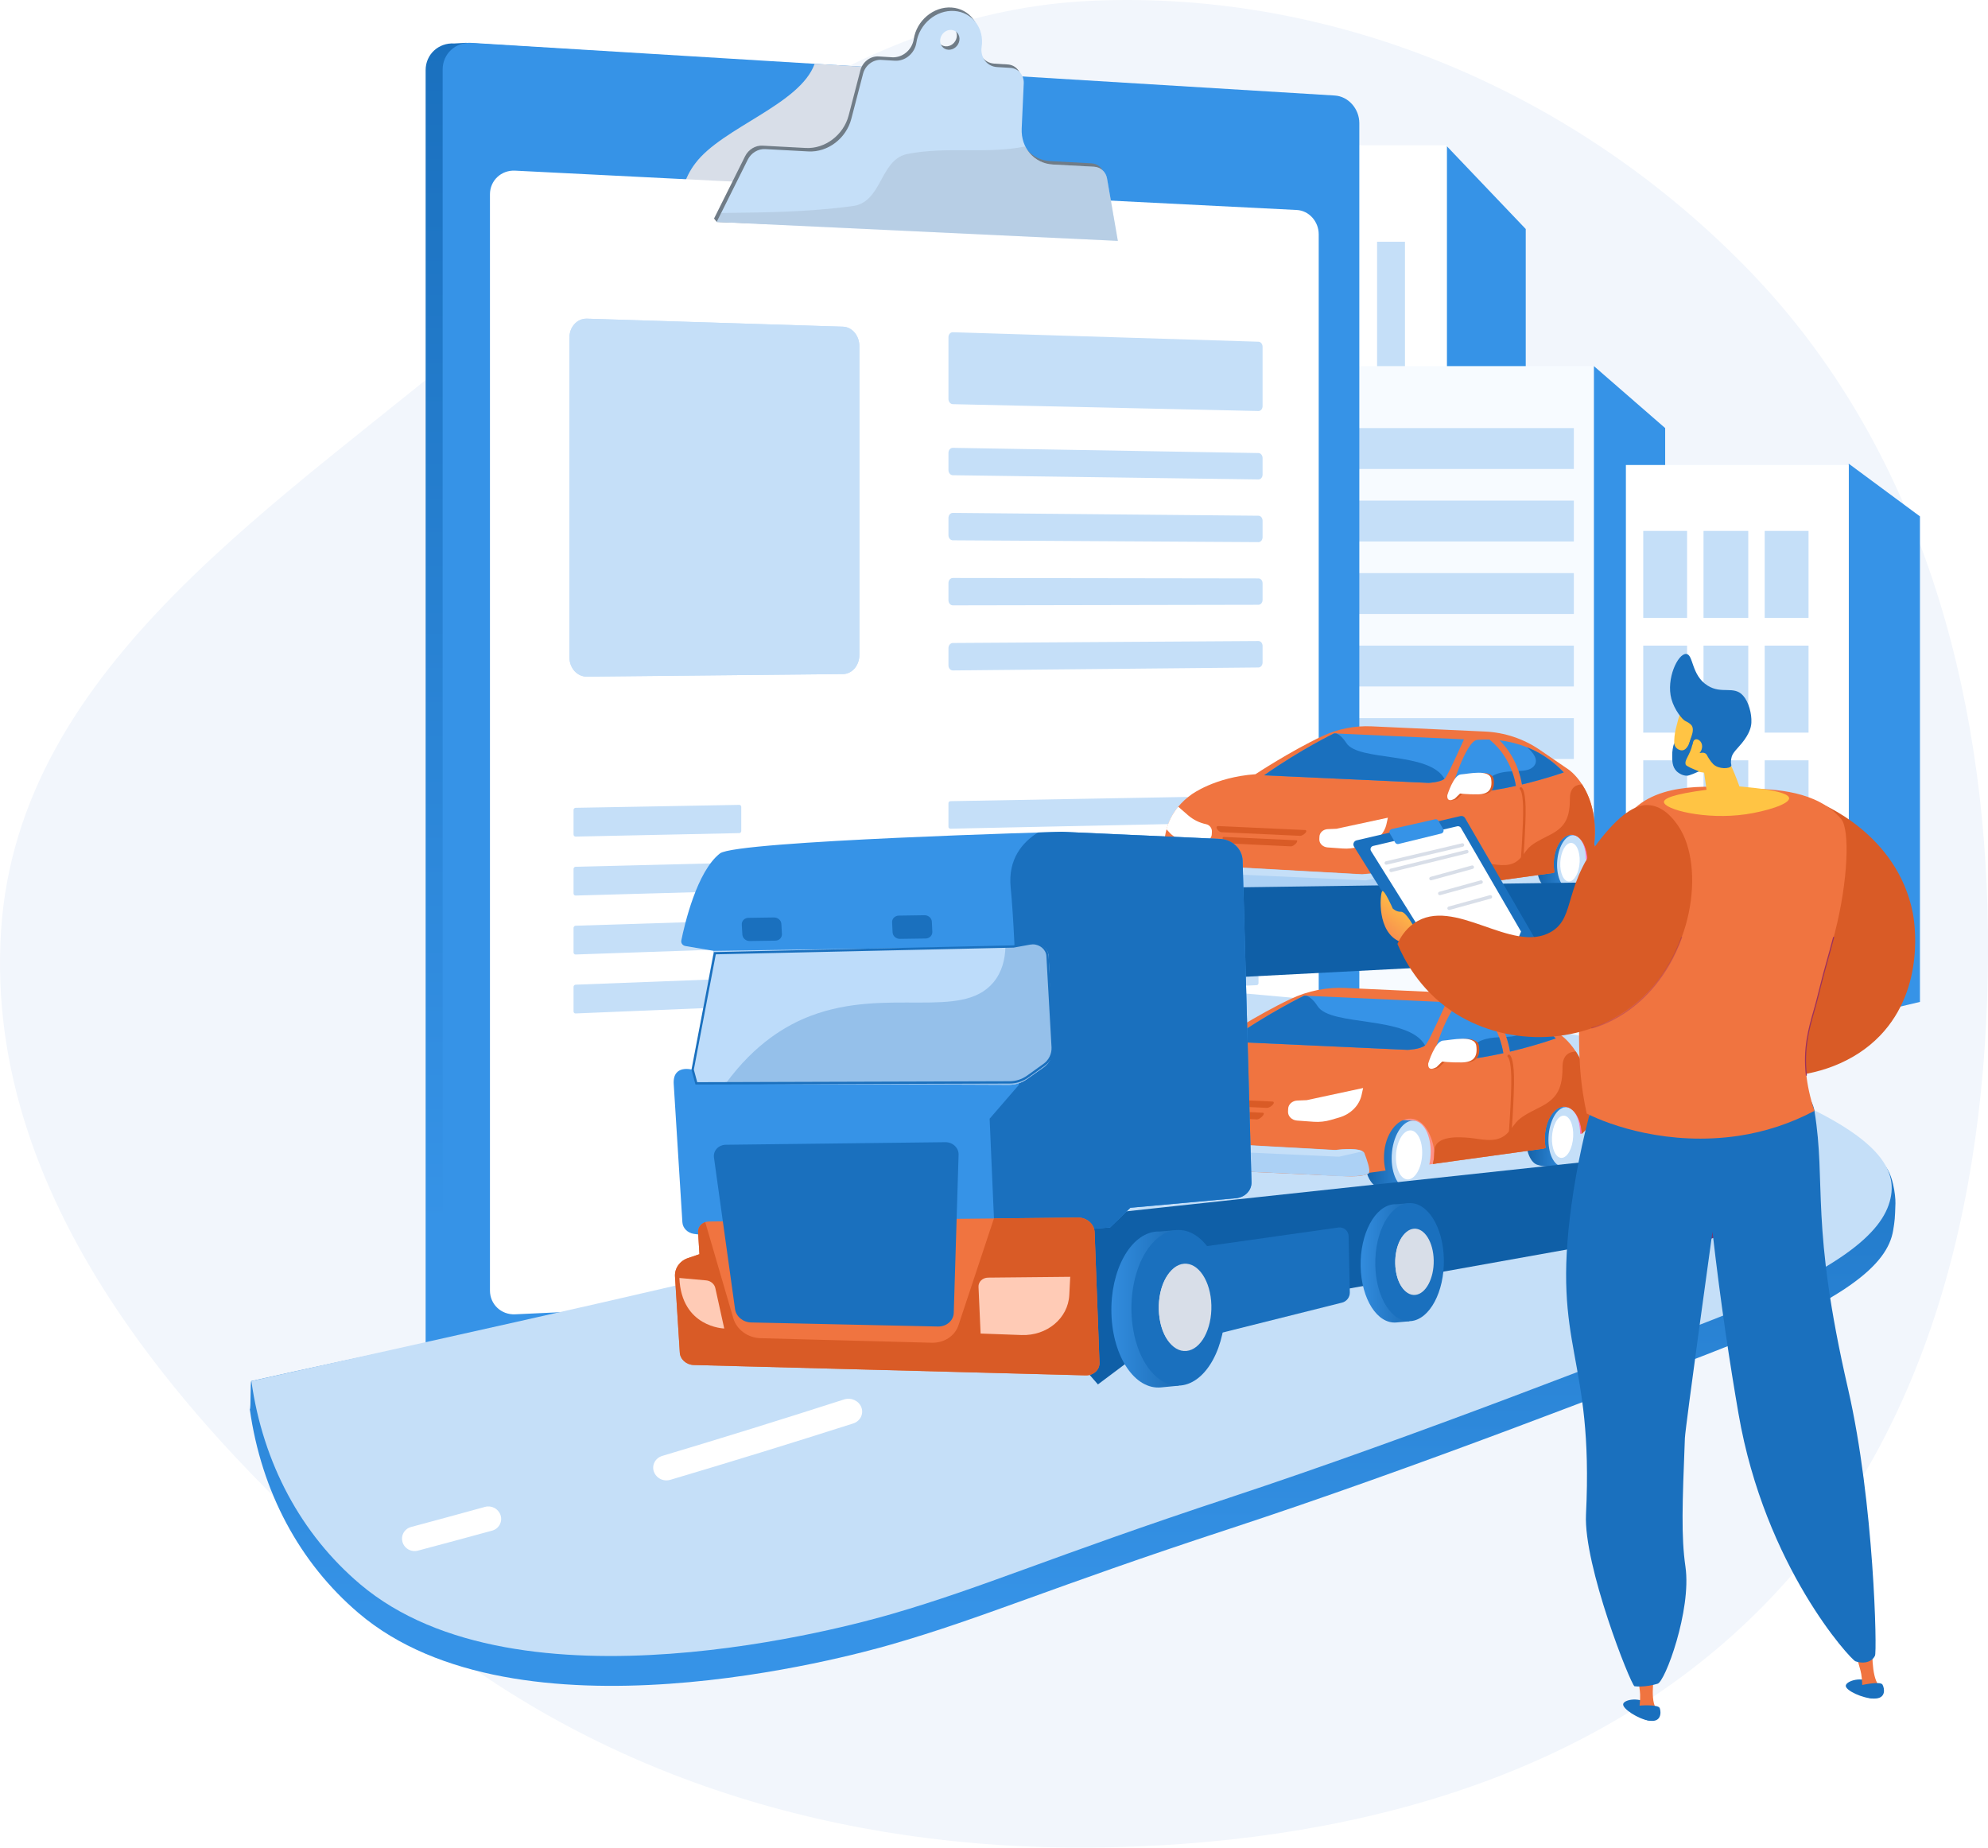 <?xml version="1.0" encoding="UTF-8"?> <svg xmlns="http://www.w3.org/2000/svg" width="427" height="397" viewBox="0 0 427 397" fill="none"><path fill-rule="evenodd" clip-rule="evenodd" d="M426.981 199.995C427.542 252.782 415.953 306.857 379.065 344.595C341.835 382.682 287.802 396.34 234.563 396.846C180.732 397.358 128.52 382.004 87.289 347.369C41.882 309.226 -3.57 259.199 0.222 199.995C3.914 142.335 61.081 107.846 105.028 70.372C143.882 37.24 183.565 2.411 234.563 0.166C287.521 -2.166 339.239 20.242 376.021 58.441C412.173 95.985 426.426 147.86 426.981 199.995Z" fill="#F2F6FC"></path><path d="M310.75 31.391V218.818L327.712 213.14V49.189L312.286 33.004L310.944 31.593L310.75 31.391Z" fill="#3693E7"></path><path d="M310.748 31.206H263.604V218.817H310.748V31.206Z" fill="white"></path><path d="M301.77 51.928H295.783V206.498H301.77V51.928Z" fill="#C5DFF8"></path><path opacity="0.3" d="M289.298 51.928H283.062V206.498H289.298V51.928Z" fill="#97A6B7"></path><path opacity="0.3" d="M276.825 51.928H270.589V206.498H276.825V51.928Z" fill="#97A6B7"></path><g style="mix-blend-mode:multiply" opacity="0.5"><path d="M285.057 51.928H283.062V206.498H285.057V51.928Z" fill="#97A6B7"></path></g><g style="mix-blend-mode:multiply" opacity="0.5"><path d="M272.336 51.928H270.34V206.498H272.336V51.928Z" fill="#97A6B7"></path></g><path d="M280.473 124.044V218.817L293.812 215.947V133.043L281.681 124.86L280.627 124.145L280.473 124.044Z" fill="#97A6B7"></path><path d="M280.473 123.949H243.401V218.817H280.473V123.949Z" fill="#F4F7FA"></path><path d="M273.413 134.427H268.705V212.588H273.413V134.427Z" fill="#97A6B7"></path><path d="M263.604 134.427H258.701V212.588H263.604V134.427Z" fill="#97A6B7"></path><path d="M253.796 134.427H248.893V212.588H253.796V134.427Z" fill="#97A6B7"></path><g style="mix-blend-mode:multiply" opacity="0.5"><path d="M270.274 134.427H268.705V212.588H270.274V134.427Z" fill="#97A6B7"></path></g><g style="mix-blend-mode:multiply" opacity="0.5"><path d="M260.27 134.427H258.701V212.588H260.27V134.427Z" fill="#97A6B7"></path></g><g style="mix-blend-mode:multiply" opacity="0.5"><path d="M250.265 134.427H248.697V212.588H250.265V134.427Z" fill="#97A6B7"></path></g><g style="mix-blend-mode:multiply" opacity="0.1"><path d="M243.401 218.812H280.473L293.805 215.942V206.298C287.627 195.561 289.66 191.095 288.327 183.128C287.023 175.352 289.772 134.378 281.674 124.854C281.398 124.521 281.09 124.217 280.755 123.944L280.62 124.141L280.466 124.361C276.253 130.446 274.323 133.352 273.405 136.442C272.511 139.452 272.578 142.635 272.432 149.106C272.252 157.064 272.29 163.987 270.267 168.753C269.867 169.724 269.34 170.636 268.698 171.466C267.475 173.027 265.828 174.185 263.597 174.862C263.35 174.939 263.097 175.009 262.836 175.072C261.943 175.292 261.079 175.618 260.263 176.043C259.72 176.32 259.196 176.632 258.694 176.977C256.962 178.153 255.309 179.767 253.791 181.729C252.439 183.499 251.256 185.392 250.26 187.384C249.775 188.341 249.317 189.337 248.886 190.372C248.82 190.53 248.752 190.689 248.69 190.851C246.137 197.28 244.88 204.151 244.991 211.067C245.052 214.202 244.441 216.722 243.401 218.812Z" fill="#97A6B7"></path></g><path d="M342.358 78.639H285.475V218.817H342.358V78.639Z" fill="#F7FBFF"></path><path d="M338.044 91.95H289.791V100.729H338.044V91.95Z" fill="#C5DFF8"></path><path d="M338.044 107.526H289.791V116.304H338.044V107.526Z" fill="#C5DFF8"></path><path d="M338.044 123.1H289.791V131.879H338.044V123.1Z" fill="#C5DFF8"></path><path d="M338.044 138.675H289.791V147.454H338.044V138.675Z" fill="#C5DFF8"></path><path d="M338.044 154.251H289.791V163.029H338.044V154.251Z" fill="#C5DFF8"></path><path d="M338.044 169.826H289.791V178.605H338.044V169.826Z" fill="#C5DFF8"></path><path d="M338.044 185.402H289.791V194.181H338.044V185.402Z" fill="#C5DFF8"></path><path d="M342.358 78.639V218.817H357.659V91.95L342.801 79.025L342.421 78.693L342.358 78.639Z" fill="#3693E7"></path><g style="mix-blend-mode:multiply" opacity="0.5"><path d="M362.367 113.189H352.951V115.171H362.367V113.189Z" fill="#97A6B7"></path></g><g style="mix-blend-mode:multiply" opacity="0.5"><path d="M362.367 137.826H352.951V139.808H362.367V137.826Z" fill="#97A6B7"></path></g><g style="mix-blend-mode:multiply" opacity="0.5"><path d="M362.367 162.464H352.951V164.446H362.367V162.464Z" fill="#97A6B7"></path></g><g style="mix-blend-mode:multiply" opacity="0.5"><path d="M362.367 187.101H352.951V189.083H362.367V187.101Z" fill="#97A6B7"></path></g><g style="mix-blend-mode:multiply" opacity="0.5"><path d="M387.288 112.996H377.677V114.978H387.288V112.996Z" fill="#97A6B7"></path></g><g style="mix-blend-mode:multiply" opacity="0.5"><path d="M387.288 137.633H377.677V139.615H387.288V137.633Z" fill="#97A6B7"></path></g><g style="mix-blend-mode:multiply" opacity="0.5"><path d="M387.288 162.27H377.677V164.252H387.288V162.27Z" fill="#97A6B7"></path></g><path d="M397.084 99.595V218.817L412.384 215.205V110.915L397.084 99.595Z" fill="#3693E7"></path><path d="M397.084 99.879H349.223V218.819H397.084V99.879Z" fill="white"></path><path d="M388.454 114.038H379.038V132.728H388.454V114.038Z" fill="#C5DFF8"></path><path d="M375.507 114.038H365.896V132.728H375.507V114.038Z" fill="#C5DFF8"></path><path d="M362.367 114.038H352.951V132.728H362.367V114.038Z" fill="#C5DFF8"></path><path d="M388.454 138.675H379.038V157.365H388.454V138.675Z" fill="#C5DFF8"></path><path d="M375.507 138.675H365.896V157.365H375.507V138.675Z" fill="#C5DFF8"></path><path d="M362.367 138.675H352.951V157.365H362.367V138.675Z" fill="#C5DFF8"></path><path d="M388.454 163.313H379.038V182.003H388.454V163.313Z" fill="#C5DFF8"></path><path d="M375.507 163.313H365.896V182.003H375.507V163.313Z" fill="#C5DFF8"></path><path d="M362.367 163.313H352.951V182.003H362.367V163.313Z" fill="#C5DFF8"></path><path opacity="0.3" d="M388.454 187.951H379.038V206.64H388.454V187.951Z" fill="#97A6B7"></path><path opacity="0.3" d="M375.507 187.951H365.896V206.64H375.507V187.951Z" fill="#97A6B7"></path><path opacity="0.3" d="M362.367 187.951H352.951V206.64H362.367V187.951Z" fill="#97A6B7"></path><g style="mix-blend-mode:multiply" opacity="0.5"><path d="M388.454 187.951H379.038V189.933H388.454V187.951Z" fill="#97A6B7"></path></g><path d="M288.313 280.388C288.313 283.494 285.953 286.136 283.036 286.287L97.593 295.919C94.187 296.096 91.421 293.509 91.421 290.142V15.057C91.421 11.691 94.187 9.133 97.593 9.336L100.076 9.201L283.036 20.646C285.953 20.824 288.313 23.487 288.313 26.593V280.388Z" fill="url(#paint0_linear)"></path><path d="M291.967 280.26C291.967 283.368 289.606 286.008 286.689 286.16L101.245 295.791C97.84 295.968 95.074 293.381 95.074 290.014V14.929C95.074 11.563 97.84 9.005 101.245 9.208L286.689 20.518C289.606 20.696 291.967 23.358 291.967 26.465V280.26Z" fill="#3693E7"></path><g style="mix-blend-mode:multiply"><path d="M149.355 35.071C144.745 40.995 144.087 52.188 151.989 56.796C169.109 67.329 191.496 64.039 207.959 52.846C220.079 44.364 214.915 28.645 211.447 15.931L174.976 13.705C171.837 22.476 155.136 27.365 149.355 35.071Z" fill="#D8DEE8"></path></g><path d="M283.245 269.249C283.245 272.001 281.148 274.329 278.556 274.45L110.639 282.308C107.659 282.443 105.237 280.162 105.237 277.204V41.739C105.237 38.777 107.661 36.504 110.639 36.654L278.556 45.105C281.148 45.24 283.245 47.572 283.245 50.323V269.249Z" fill="white"></path><path d="M237.21 37.619C236.96 36.176 235.833 35.155 234.405 35.078L225.568 34.603C221.574 34.388 218.687 31.059 218.875 26.875L219.314 17.18C219.395 15.388 218.157 13.949 216.438 13.844L213.585 13.668C211.415 13.533 209.929 11.59 210.273 9.328C210.877 5.326 208.253 1.874 204.385 1.616C200.518 1.357 196.866 4.408 196.257 8.433C196.08 9.544 195.506 10.553 194.641 11.272C193.808 11.988 192.732 12.357 191.635 12.304L188.724 12.123C186.961 12.014 185.274 13.288 184.806 15.085L182.28 24.798C181.187 28.997 177.223 32.007 173.066 31.785L163.775 31.285C162.257 31.203 160.757 32.114 160.04 33.552L153.368 46.939L153.941 47.672L239.531 51.001L237.21 37.619ZM203.123 9.953C201.988 9.881 201.211 8.876 201.389 7.691C201.567 6.506 202.633 5.619 203.767 5.693C204.901 5.767 205.675 6.779 205.498 7.955C205.32 9.13 204.257 10.025 203.123 9.953Z" fill="#707C87"></path><path d="M237.783 38.352C237.534 36.908 236.407 35.888 234.978 35.811L226.142 35.337C222.147 35.123 219.26 31.793 219.449 27.608L219.888 17.914C219.969 16.122 218.731 14.683 217.011 14.579L214.159 14.407C211.988 14.272 210.503 12.329 210.846 10.067C211.451 6.066 208.826 2.613 204.958 2.355C201.089 2.096 197.439 5.147 196.831 9.172C196.654 10.283 196.08 11.293 195.215 12.013C194.381 12.728 193.306 13.097 192.209 13.043L189.296 12.862C187.535 12.753 185.847 14.027 185.38 15.825L182.85 25.539C181.756 29.739 177.792 32.749 173.636 32.526L164.344 32.026C162.827 31.944 161.326 32.854 160.61 34.292L153.937 47.68L240.101 51.742L237.783 38.352ZM203.692 10.685C202.557 10.614 201.78 9.608 201.957 8.423C202.135 7.238 203.202 6.352 204.335 6.426C205.469 6.501 206.244 7.513 206.066 8.687C205.888 9.861 204.831 10.758 203.692 10.685Z" fill="#C5DFF8"></path><path d="M271.188 87.24C271.188 87.826 270.796 88.293 270.311 88.282L204.66 86.814C204.137 86.802 203.717 86.298 203.717 85.688V72.438C203.717 71.829 204.14 71.347 204.66 71.361L270.311 73.399C270.796 73.414 271.188 73.901 271.188 74.488V87.24Z" fill="#C5DFF8"></path><path d="M271.188 101.933C271.188 102.518 270.796 102.99 270.311 102.983L204.66 102.075C204.137 102.075 203.717 101.568 203.717 100.958V97.279C203.717 96.669 204.14 96.182 204.66 96.192L270.311 97.314C270.796 97.324 271.188 97.806 271.188 98.392V101.933Z" fill="#C5DFF8"></path><path d="M271.188 115.389C271.188 115.975 270.796 116.448 270.311 116.446L204.66 116.053C204.137 116.053 203.717 115.553 203.717 114.943V111.261C203.717 110.652 204.14 110.161 204.66 110.166L270.311 110.775C270.796 110.775 271.188 111.259 271.188 111.845V115.389Z" fill="#C5DFF8"></path><path d="M271.188 128.84C271.188 129.425 270.796 129.902 270.311 129.903L204.66 130.025C204.137 130.025 203.717 129.533 203.717 128.923V125.243C203.717 124.633 204.14 124.141 204.66 124.141L270.311 124.235C270.796 124.235 271.188 124.713 271.188 125.299V128.84Z" fill="#C5DFF8"></path><path d="M271.188 142.293C271.188 142.879 270.796 143.358 270.311 143.37L204.66 144.006C204.137 144.006 203.717 143.521 203.717 142.911V139.221C203.717 138.611 204.14 138.114 204.66 138.11L270.311 137.69C270.796 137.69 271.188 138.161 271.188 138.747V142.293Z" fill="#C5DFF8"></path><path d="M181.068 144.787L126.051 145.338C123.985 145.359 122.306 143.502 122.306 141.191V72.515C122.306 70.204 123.985 68.384 126.051 68.448L181.068 70.171C183.01 70.231 184.58 72.091 184.58 74.324V140.703C184.579 142.941 183.009 144.768 181.068 144.787Z" fill="#C5DFF8"></path><path d="M125.924 70.3H125.99L181.009 72.007C182.079 72.039 182.949 73.084 182.949 74.335V140.734C182.949 141.946 182.113 142.933 181.073 142.95L126.055 143.489C124.898 143.5 123.957 142.459 123.957 141.168V72.505C123.961 71.275 124.823 70.306 125.924 70.3ZM125.924 68.447C123.917 68.458 122.305 70.251 122.305 72.515V141.191C122.305 143.502 123.984 145.364 126.05 145.338L181.067 144.787H181.088C183.021 144.755 184.579 142.933 184.579 140.709V74.323C184.579 72.089 183.009 70.23 181.067 70.169L126.05 68.448C126.008 68.447 125.966 68.446 125.924 68.447Z" fill="#C5DFF8"></path><path d="M158.81 178.948L123.618 179.694C123.559 179.692 123.501 179.678 123.447 179.654C123.394 179.629 123.346 179.594 123.306 179.55C123.266 179.507 123.236 179.456 123.216 179.4C123.196 179.345 123.188 179.286 123.191 179.227V173.998C123.185 173.877 123.227 173.76 123.306 173.669C123.386 173.579 123.498 173.523 123.618 173.514L158.81 172.881C158.866 172.885 158.922 172.899 158.973 172.924C159.024 172.949 159.07 172.984 159.107 173.027C159.145 173.069 159.173 173.119 159.192 173.173C159.21 173.227 159.217 173.284 159.214 173.34V178.468C159.222 178.585 159.184 178.7 159.109 178.79C159.033 178.88 158.926 178.936 158.81 178.948Z" fill="#C5DFF8"></path><path d="M183.454 190.684L123.618 192.357C123.559 192.356 123.501 192.343 123.447 192.318C123.394 192.294 123.346 192.259 123.306 192.216C123.266 192.172 123.235 192.121 123.216 192.066C123.196 192.011 123.187 191.952 123.191 191.893V186.665C123.185 186.544 123.227 186.426 123.306 186.335C123.386 186.245 123.497 186.188 123.618 186.177L183.454 184.696C183.511 184.698 183.566 184.712 183.617 184.736C183.668 184.76 183.714 184.794 183.752 184.836C183.79 184.878 183.818 184.928 183.837 184.981C183.855 185.034 183.862 185.091 183.858 185.147V190.206C183.867 190.323 183.83 190.438 183.754 190.527C183.678 190.617 183.571 190.673 183.454 190.684Z" fill="#C5DFF8"></path><path d="M183.454 202.94L123.618 205.021C123.559 205.019 123.501 205.006 123.448 204.982C123.394 204.958 123.346 204.924 123.306 204.881C123.266 204.837 123.235 204.787 123.216 204.731C123.196 204.676 123.187 204.617 123.191 204.559V199.331C123.186 199.21 123.227 199.092 123.307 199.001C123.386 198.909 123.497 198.852 123.618 198.841L183.454 196.956C183.511 196.957 183.566 196.97 183.617 196.994C183.669 197.018 183.714 197.051 183.752 197.093C183.79 197.135 183.819 197.184 183.837 197.238C183.855 197.291 183.863 197.348 183.858 197.404V202.462C183.866 202.579 183.828 202.694 183.753 202.783C183.677 202.872 183.57 202.928 183.454 202.94Z" fill="#C5DFF8"></path><path d="M183.454 215.198L123.618 217.684C123.559 217.683 123.501 217.671 123.447 217.647C123.394 217.623 123.346 217.589 123.306 217.546C123.266 217.503 123.235 217.452 123.215 217.397C123.195 217.342 123.187 217.283 123.191 217.225V211.997C123.186 211.876 123.227 211.757 123.306 211.666C123.386 211.575 123.497 211.517 123.618 211.505L183.454 209.216C183.511 209.217 183.566 209.23 183.617 209.253C183.669 209.276 183.715 209.309 183.752 209.351C183.79 209.393 183.819 209.442 183.837 209.495C183.856 209.548 183.863 209.605 183.858 209.661V214.719C183.865 214.835 183.827 214.95 183.752 215.039C183.677 215.128 183.57 215.185 183.454 215.198Z" fill="#C5DFF8"></path><path d="M254.899 176.921L204.105 177.998C204.05 177.995 203.996 177.981 203.946 177.957C203.896 177.932 203.852 177.898 203.816 177.857C203.779 177.815 203.752 177.767 203.734 177.714C203.717 177.662 203.71 177.606 203.715 177.551V172.549C203.707 172.436 203.743 172.325 203.816 172.239C203.889 172.152 203.993 172.097 204.105 172.086L254.899 171.18C255.006 171.189 255.104 171.239 255.173 171.321C255.243 171.402 255.277 171.508 255.268 171.615V176.474C255.275 176.581 255.241 176.688 255.173 176.771C255.104 176.854 255.006 176.908 254.899 176.921Z" fill="#C5DFF8"></path><path d="M269.946 188.266L204.102 190.106C204.047 190.104 203.993 190.09 203.943 190.066C203.894 190.042 203.849 190.009 203.813 189.967C203.776 189.926 203.748 189.877 203.731 189.825C203.714 189.772 203.707 189.717 203.712 189.662V184.66C203.704 184.547 203.741 184.435 203.813 184.348C203.886 184.262 203.99 184.206 204.102 184.194L269.953 182.578C270.005 182.582 270.056 182.597 270.103 182.621C270.149 182.645 270.19 182.677 270.224 182.717C270.258 182.757 270.283 182.804 270.299 182.853C270.315 182.903 270.32 182.956 270.315 183.008V187.824C270.322 187.931 270.287 188.036 270.218 188.118C270.15 188.2 270.053 188.253 269.946 188.266Z" fill="#C5DFF8"></path><path d="M269.946 199.935L204.102 202.224C204.047 202.223 203.993 202.21 203.942 202.186C203.892 202.163 203.848 202.129 203.811 202.087C203.774 202.046 203.747 201.997 203.73 201.945C203.713 201.892 203.706 201.836 203.712 201.781V196.779C203.705 196.666 203.741 196.554 203.814 196.467C203.886 196.38 203.99 196.324 204.102 196.311L269.953 194.241C270.153 194.234 270.315 194.426 270.315 194.668V199.484C270.323 199.592 270.289 199.699 270.221 199.783C270.152 199.867 270.054 199.921 269.946 199.935Z" fill="#C5DFF8"></path><path d="M269.946 211.605L204.102 214.341C204.047 214.339 203.993 214.326 203.943 214.303C203.893 214.279 203.849 214.246 203.812 214.205C203.775 214.164 203.748 214.115 203.73 214.063C203.713 214.011 203.707 213.955 203.712 213.9V208.898C203.705 208.785 203.741 208.673 203.814 208.585C203.886 208.498 203.99 208.441 204.102 208.427L269.953 205.911C270.152 205.903 270.315 206.092 270.315 206.335V211.151C270.323 211.259 270.289 211.367 270.221 211.451C270.152 211.535 270.054 211.59 269.946 211.605Z" fill="#C5DFF8"></path><g style="mix-blend-mode:multiply" opacity="0.3"><path d="M234.978 35.815L226.142 35.341C224.898 35.285 223.692 34.893 222.652 34.209C221.612 33.524 220.776 32.571 220.233 31.451C212.041 33.16 203.422 31.372 194.789 33.095C188.864 34.412 189.521 43.628 182.939 44.287C173.493 45.563 164.148 45.652 154.902 45.742L153.94 47.672L240.104 51.734L237.785 38.352C237.534 36.908 236.407 35.888 234.978 35.815Z" fill="#97A6B7"></path></g><path d="M406.631 264.269C405.419 271.674 396.546 279.409 366.485 290.959C350.101 297.251 304.29 315.211 263.911 328.44C225.455 341.04 211.083 347.585 191.241 353.276C182.684 355.733 111.072 375.47 77.02 346.479C64.361 335.708 56.147 320.428 53.657 302.705C53.918 302.647 53.726 296.698 53.987 296.64C159.592 272.961 241.989 262.71 239.97 247.535C239.409 243.285 232.525 239.196 222.161 235.801L222.713 216.547C234.616 217.288 245.562 218.042 253.465 218.714C282.13 221.164 337.327 225.82 368.565 236.756C385.373 242.64 399.114 245.47 404.539 250.077C406.523 251.762 407.169 256.758 407.118 258.471C407.023 261.729 406.975 262.174 406.631 264.269Z" fill="url(#paint1_linear)"></path><path d="M406.188 256.764C404.976 264.16 396.562 272.372 366.532 283.986C350.166 290.314 304.402 308.374 264.063 321.695C225.643 334.384 211.287 340.959 191.46 346.699C182.913 349.176 111.365 369.09 77.338 340.261C64.687 329.545 56.481 314.326 53.991 296.646C160.048 272.858 242.165 256.205 240.143 241.039C239.581 236.799 232.704 232.738 222.35 229.382L222.9 210.168C234.792 210.872 245.727 211.591 253.624 212.239C282.262 214.599 337.405 219.083 368.611 229.899C400.792 241.043 407.39 249.375 406.188 256.764Z" fill="#C5DFF8"></path><path d="M339.736 243.535L337.893 243.45L335.877 237.534C335.877 237.534 340.052 238.02 339.736 243.535Z" fill="url(#paint2_linear)"></path><path d="M296.258 251.61L308.356 249.932C308.356 249.932 309.871 240.708 304.549 239.581C299.228 238.453 296.02 245.507 296.258 251.61Z" fill="url(#paint3_linear)"></path><path d="M297.35 240.726L297.346 240.726C296.97 240.747 296.62 240.878 296.269 241.072C295.933 241.224 295.528 241.402 295.517 241.653L295.517 241.659C294.192 242.917 293.25 245.311 293.119 248.035C292.946 251.662 294.285 254.662 296.21 255.089L296.207 255.091C296.337 255.116 297.938 255.781 303.096 255.435C303.333 253.234 303.988 240.739 303.988 240.739C303.988 240.739 299.898 240.338 297.35 240.726Z" fill="url(#paint4_linear)"></path><path d="M307.283 247.987C307.093 252.137 305.017 255.487 302.689 255.466C300.406 255.447 298.739 252.18 298.928 248.174C299.116 244.167 301.089 240.833 303.375 240.711C305.705 240.588 307.474 243.843 307.283 247.987Z" fill="#C5DFF8"></path><path d="M305.461 247.999C305.325 250.943 303.934 253.332 302.374 253.333C300.834 253.333 299.709 251.001 299.844 248.125C299.979 245.249 301.322 242.869 302.864 242.801C304.425 242.731 305.596 245.057 305.461 247.999Z" fill="white"></path><path d="M331.34 237.861L331.336 237.861C331 237.887 330.673 237.988 330.38 238.157C330.108 238.288 330.171 238.461 329.688 238.655L329.687 238.66C328.845 239.758 327.92 241.815 327.809 244.161C327.66 247.287 328.781 249.867 330.343 250.231L330.36 250.232C330.466 250.254 331.773 250.823 335.959 250.513C336.157 248.617 336.722 237.853 336.722 237.853C336.722 237.853 333.408 237.522 331.34 237.861Z" fill="url(#paint5_linear)"></path><path d="M339.382 244.091C339.218 247.665 337.526 250.556 335.637 250.544C333.786 250.532 332.441 247.723 332.603 244.271C332.765 240.82 334.375 237.944 336.228 237.834C338.119 237.722 339.546 240.521 339.382 244.091Z" fill="#C5DFF8"></path><path d="M337.903 244.105C337.787 246.642 336.653 248.702 335.388 248.706C334.138 248.71 333.231 246.704 333.347 244.227C333.462 241.75 334.559 239.697 335.81 239.634C337.075 239.571 338.02 241.571 337.903 244.105Z" fill="white"></path><path d="M252.131 235.727L252.126 235.726C251.661 235.705 251.296 235.924 250.86 236.113C250.442 236.252 250.163 236.556 249.992 236.819L249.992 236.826C248.19 238.158 247.069 240.941 246.919 244.197C246.72 248.531 248.4 252.188 250.814 252.79L250.791 252.791C250.954 252.827 252.917 253.681 259.085 253.509C259.359 251.002 260.102 236.622 260.102 236.622C260.102 236.622 255.243 235.551 252.131 235.727Z" fill="url(#paint6_linear)"></path><path d="M258.597 253.525C255.89 253.4 253.869 249.515 254.084 244.846C254.298 240.177 256.666 236.492 259.373 236.617C262.081 236.741 264.101 240.627 263.887 245.296C263.672 249.965 261.304 253.649 258.597 253.525Z" fill="#1A70BE"></path><path d="M258.222 251.06C256.395 250.976 255.039 248.202 255.192 244.864C255.345 241.525 256.95 238.887 258.777 238.971C260.603 239.055 261.96 241.829 261.806 245.167C261.653 248.506 260.048 251.144 258.222 251.06Z" fill="url(#paint7_linear)"></path><path d="M341.473 240.353C341.539 240.74 341.512 241.137 341.392 241.511C341.272 241.885 341.064 242.225 340.785 242.501L339.737 243.538C339.611 240.331 338.074 237.799 336.078 237.707C333.893 237.607 331.984 240.475 331.817 244.112C331.776 244.933 331.833 245.756 331.987 246.564L331.542 246.724L307.765 250.015C307.851 249.532 307.992 249.033 308.016 248.52C308.037 248.057 308.065 247.606 308.086 247.163L308.086 247.158C307.469 243.357 305.678 240.401 303.036 240.28C300.083 240.144 297.481 243.614 297.279 248.029C297.223 249.235 297.33 250.385 297.603 251.424L294.048 251.915C294.041 251.942 294.033 251.97 294.021 251.996C293.905 252.11 293.019 252.824 288.853 252.633L242.873 250.521C240.793 250.426 239.323 248.536 239.419 246.452L239.427 246.28C239.464 245.482 239.881 244.771 240.61 244.445C240.61 244.445 239.505 240.733 240.715 236.408C241.199 234.681 242.028 232.856 243.451 231.131C244.351 230.045 245.391 229.082 246.542 228.268C246.542 228.268 251.974 224.16 261.626 223.471C261.626 223.471 269.85 218.041 277.308 214.535C280.964 212.813 284.986 212.014 289.021 212.207L315.638 213.43C320.259 213.642 324.73 215.14 328.549 217.756L335.286 222.365C335.286 222.365 336.895 223.428 338.474 225.873C340.271 228.651 342.026 233.215 341.326 240.019L341.475 240.353L341.473 240.353Z" fill="#F07440"></path><path d="M294.037 251.913C294.033 251.941 294.026 251.968 294.016 251.994C293.687 252.18 293.237 253.15 282.587 252.344L242.873 250.52C240.793 250.424 239.323 248.535 239.419 246.451L239.427 246.279C239.429 246.233 239.367 246.186 239.372 246.139C239.453 245.398 239.888 244.75 240.577 244.443L286.796 247.005C286.796 247.005 291.194 246.41 292.653 247.263C292.857 247.383 293.001 247.529 293.068 247.711C293.63 249.191 294.359 251.248 294.037 251.913Z" fill="#ACD1F5"></path><path d="M251.38 236.992L251.352 237.595C251.342 237.827 251.284 238.054 251.184 238.263C251.083 238.472 250.941 238.659 250.767 238.811C250.592 238.964 250.389 239.08 250.168 239.152C249.948 239.223 249.715 239.25 249.485 239.229L244.549 238.792C243.363 238.688 242.261 238.141 241.459 237.261L240.681 236.407C241.219 234.474 242.156 232.676 243.434 231.131C243.451 231.135 243.469 231.135 243.486 231.139L245.774 233.126C246.985 234.178 248.445 234.902 250.015 235.228C250.415 235.311 250.772 235.535 251.022 235.858C251.272 236.181 251.399 236.583 251.38 236.992Z" fill="white"></path><path d="M273.363 237.309C273.02 237.686 272.463 237.98 272.126 237.965L253.612 237.112C253.276 237.097 252.816 236.755 252.59 236.353C252.365 235.954 252.491 235.648 252.868 235.666L273.292 236.604C273.669 236.621 273.707 236.936 273.363 237.31L273.363 237.309Z" fill="#D95B26"></path><path d="M271.161 239.746C270.798 240.142 270.285 240.454 270.009 240.441L254.962 239.745C254.688 239.733 254.272 239.377 254.034 238.955C253.797 238.535 253.866 238.21 254.182 238.225L271.232 239.012C271.549 239.026 271.52 239.355 271.161 239.746Z" fill="#D95B26"></path><path d="M278.597 240.693C277.472 240.612 276.609 239.752 276.655 238.753L276.683 238.143C276.727 237.192 277.58 236.434 278.651 236.39L280.671 236.307L292.784 233.699L292.452 235.199C291.951 237.464 290.121 239.305 287.654 240.028L285.848 240.557C284.648 240.906 283.396 241.039 282.149 240.948L278.597 240.693Z" fill="white"></path><path d="M292.642 247.311L287.589 248.453L239.299 246.235C239.382 245.446 239.852 244.799 240.539 244.491L286.777 247.053C286.777 247.053 291.183 246.458 292.642 247.311Z" fill="#C5DFF8"></path><path d="M324.243 245.379L324.234 245.379C324.088 245.055 323.957 245.147 323.969 244.987C323.977 244.89 324.708 235.169 324.602 231.207C324.513 227.778 323.966 227.131 323.919 227.083C323.859 227.043 323.815 226.983 323.794 226.914C323.774 226.844 323.779 226.77 323.809 226.704C323.84 226.633 323.898 226.578 323.971 226.55C324.043 226.522 324.123 226.523 324.194 226.554C324.401 226.646 325.082 227.254 325.186 231.155C325.291 235.144 324.557 244.934 324.549 245.032C324.538 245.19 324.399 245.387 324.243 245.379Z" fill="#D95B26"></path><path d="M341.474 240.353L341.326 240.019C342.027 233.215 340.273 228.651 338.476 225.873C337.263 225.888 335.615 226.416 335.611 229.173C335.603 233.527 334.633 235.731 331.246 237.567C329.637 238.436 327.884 239.168 326.441 240.308C325.152 241.329 324.498 242.957 323.189 243.914C320.975 245.529 318.113 244.635 315.631 244.408C313.369 244.199 308.238 243.855 308.086 247.157L308.086 247.162C308.066 247.605 308.038 248.057 308.016 248.519C307.993 249.032 307.847 249.531 307.761 250.014L331.54 246.723L331.986 246.563C331.833 245.755 331.776 244.932 331.816 244.111C331.983 240.474 333.894 237.606 336.079 237.706C338.074 237.798 339.611 240.331 339.738 243.537L340.786 242.5C341.065 242.224 341.273 241.884 341.393 241.511C341.512 241.137 341.54 240.739 341.474 240.353Z" fill="#D95B26"></path><path d="M310.685 215.264C310.685 215.264 307.215 223.079 306.388 224.209C306.31 224.313 306.211 224.47 306.095 224.558C304.98 225.406 302.343 225.505 302.343 225.505L263.651 223.728C272.587 217.479 280.138 213.862 280.138 213.862L310.685 215.264Z" fill="#3693E7"></path><path d="M334.16 223.044C334.16 223.044 329.954 224.545 324.336 225.881C324.16 224.808 323.893 223.752 323.539 222.724C322.778 220.497 321.436 217.868 319.061 215.496C321.28 215.756 323.456 216.307 325.531 217.136C328.391 218.282 331.4 220.122 334.16 223.044Z" fill="#3693E7"></path><path d="M322.899 226.212C320.102 226.834 317.031 227.388 313.997 227.693C312.269 227.864 310.554 227.955 308.908 227.929C308.427 227.922 307.95 227.905 307.482 227.878C307.482 227.876 307.483 227.874 307.485 227.872C307.572 227.567 311.068 215.626 313.813 215.393C314.771 215.314 315.733 215.289 316.694 215.319C319.54 217.635 321.12 220.428 321.991 222.792C322.401 223.9 322.705 225.046 322.899 226.212Z" fill="#3693E7"></path><path d="M306.095 224.554C304.98 225.403 302.343 225.505 302.343 225.505L263.651 223.728C272.587 217.479 280.138 213.862 280.138 213.862L280.685 213.887C281.526 214.242 282.329 215.043 283.022 216.135C285.819 220.548 302.507 218.067 306.095 224.554Z" fill="#1A70BE"></path><path opacity="0.3" d="M308.908 227.929C308.427 227.922 307.95 227.905 307.482 227.878C307.482 227.876 307.483 227.874 307.485 227.873C307.873 227.887 308.352 227.907 308.908 227.929Z" fill="url(#paint8_linear)"></path><path d="M321.991 222.792C322.401 223.901 322.705 225.047 322.899 226.213C320.102 226.834 317.031 227.388 313.997 227.693C314.441 227.29 314.859 226.775 315.232 226.123C316.864 223.292 319.531 222.915 321.991 222.792Z" fill="#1A70BE"></path><path d="M334.16 223.044C334.16 223.044 329.954 224.545 324.336 225.881C324.16 224.808 323.893 223.752 323.539 222.724C325.025 222.644 326.312 222.472 327.083 221.626C328.434 220.134 326.925 218.324 325.531 217.136C328.391 218.282 331.4 220.123 334.16 223.044Z" fill="#1A70BE"></path><path d="M307.349 228.441C307.349 228.441 308.796 223.655 310.546 223.541C312.295 223.427 317.323 222.235 317.665 224.645C318.006 227.054 317.049 228.202 314.529 228.236C312.008 228.269 310.34 228.044 310.34 228.044L309.121 229.235C309.121 229.235 307.193 230.44 307.349 228.441Z" fill="#D95B26"></path><path d="M306.769 228.415C306.769 228.415 308.216 223.628 309.967 223.515C311.718 223.401 316.745 222.208 317.086 224.618C317.428 227.028 316.47 228.176 313.95 228.209C311.43 228.243 309.762 228.017 309.762 228.017L308.541 229.208C308.541 229.208 306.613 230.413 306.769 228.415Z" fill="white"></path><path d="M340.965 184.615L339.283 184.538L337.442 179.136C337.442 179.136 341.254 179.58 340.965 184.615Z" fill="url(#paint9_linear)"></path><path d="M301.273 191.987L312.317 190.456C312.317 190.456 313.7 182.034 308.842 181.005C303.984 179.976 301.056 186.415 301.273 191.987Z" fill="url(#paint10_linear)"></path><path d="M302.269 182.051L302.266 182.051C301.923 182.07 301.603 182.189 301.283 182.367C300.976 182.505 300.607 182.668 300.596 182.897L300.596 182.902C299.387 184.051 298.527 186.237 298.407 188.723C298.249 192.034 299.471 194.773 301.229 195.163L301.226 195.165C301.345 195.188 302.806 195.795 307.515 195.479C307.732 193.47 308.33 182.062 308.33 182.062C308.33 182.062 304.596 181.697 302.269 182.051Z" fill="url(#paint11_linear)"></path><path d="M311.338 188.68C311.164 192.468 309.269 195.526 307.144 195.508C305.059 195.49 303.538 192.508 303.71 188.85C303.882 185.192 305.683 182.149 307.77 182.037C309.897 181.925 311.512 184.896 311.338 188.68Z" fill="#C5DFF8"></path><path d="M309.674 188.691C309.551 191.379 308.281 193.559 306.856 193.56C305.45 193.56 304.423 191.431 304.546 188.806C304.669 186.18 305.896 184.007 307.303 183.945C308.729 183.881 309.798 186.005 309.674 188.691Z" fill="white"></path><path d="M333.3 179.435L333.297 179.435C332.989 179.458 332.691 179.551 332.424 179.705C332.175 179.825 332.233 179.983 331.792 180.16L331.791 180.164C331.023 181.166 330.178 183.045 330.077 185.186C329.941 188.04 330.964 190.396 332.39 190.728L332.406 190.729C332.502 190.749 333.696 191.269 337.517 190.986C337.698 189.254 338.213 179.427 338.213 179.427C338.213 179.427 335.188 179.126 333.3 179.435Z" fill="url(#paint12_linear)"></path><path d="M340.642 185.123C340.492 188.386 338.948 191.025 337.223 191.013C335.533 191.003 334.305 188.438 334.453 185.287C334.601 182.136 336.071 179.511 337.762 179.41C339.489 179.308 340.792 181.863 340.642 185.123Z" fill="#C5DFF8"></path><path d="M339.292 185.136C339.186 187.451 338.15 189.332 336.995 189.336C335.855 189.339 335.026 187.508 335.132 185.247C335.238 182.985 336.239 181.111 337.381 181.054C338.536 180.996 339.399 182.822 339.292 185.136Z" fill="white"></path><path d="M260.987 177.486L260.983 177.486C260.559 177.467 260.225 177.666 259.827 177.839C259.446 177.967 259.191 178.244 259.035 178.484L259.035 178.49C257.389 179.706 256.366 182.247 256.23 185.22C256.048 189.176 257.582 192.514 259.786 193.064L259.764 193.065C259.913 193.098 261.705 193.878 267.336 193.72C267.586 191.432 268.265 178.304 268.265 178.304C268.265 178.304 263.829 177.326 260.987 177.486Z" fill="url(#paint13_linear)"></path><path d="M266.891 193.735C264.419 193.621 262.575 190.074 262.77 185.812C262.966 181.549 265.128 178.186 267.6 178.299C270.071 178.413 271.916 181.96 271.72 186.223C271.524 190.485 269.362 193.848 266.891 193.735Z" fill="#1A70BE"></path><path d="M266.548 191.485C264.881 191.408 263.642 188.876 263.782 185.828C263.922 182.78 265.388 180.371 267.055 180.448C268.723 180.525 269.961 183.057 269.821 186.105C269.681 189.153 268.216 191.562 266.548 191.485Z" fill="url(#paint14_linear)"></path><path d="M342.55 181.71C342.611 182.063 342.586 182.426 342.477 182.768C342.368 183.109 342.178 183.419 341.923 183.671L340.966 184.618C340.851 181.69 339.448 179.378 337.626 179.295C335.631 179.203 333.888 181.821 333.735 185.141C333.698 185.891 333.75 186.643 333.89 187.38L333.484 187.527L311.778 190.531C311.856 190.09 311.985 189.634 312.007 189.166C312.026 188.743 312.052 188.331 312.07 187.927L312.071 187.923C311.507 184.452 309.872 181.754 307.461 181.643C304.765 181.52 302.389 184.687 302.204 188.718C302.154 189.819 302.251 190.868 302.5 191.817L299.255 192.265C299.249 192.29 299.241 192.315 299.231 192.339C299.125 192.444 298.315 193.095 294.512 192.921L252.536 190.993C250.637 190.906 249.295 189.181 249.382 187.278L249.39 187.121C249.423 186.393 249.804 185.744 250.47 185.446C250.47 185.446 249.461 182.057 250.566 178.108C251.008 176.532 251.764 174.866 253.063 173.291C253.885 172.3 254.834 171.421 255.885 170.677C255.885 170.677 260.844 166.927 269.656 166.298C269.656 166.298 277.164 161.341 283.972 158.14C287.31 156.568 290.982 155.838 294.666 156.015L318.965 157.131C323.184 157.324 327.266 158.692 330.752 161.08L336.902 165.288C336.902 165.288 338.372 166.259 339.813 168.491C341.453 171.027 343.055 175.193 342.416 181.405L342.553 181.71L342.55 181.71Z" fill="#F07440"></path><path d="M299.245 192.264C299.241 192.289 299.235 192.314 299.226 192.338C298.925 192.508 298.515 193.393 288.792 192.657L252.536 190.992C250.637 190.905 249.295 189.18 249.383 187.277L249.39 187.12C249.392 187.078 249.335 187.035 249.339 186.993C249.413 186.316 249.811 185.724 250.44 185.444L292.634 187.783C292.634 187.783 296.649 187.24 297.982 188.018C298.168 188.128 298.299 188.262 298.361 188.427C298.874 189.779 299.539 191.657 299.245 192.264Z" fill="#ACD1F5"></path><path d="M260.302 178.642L260.277 179.192C260.267 179.404 260.215 179.611 260.123 179.802C260.031 179.993 259.902 180.163 259.742 180.303C259.583 180.442 259.397 180.548 259.196 180.613C258.995 180.679 258.782 180.703 258.572 180.684L254.066 180.285C252.984 180.19 251.977 179.691 251.245 178.887L250.535 178.108C251.026 176.343 251.882 174.702 253.048 173.291C253.064 173.294 253.08 173.295 253.096 173.298L255.184 175.112C256.29 176.073 257.623 176.733 259.056 177.031C259.421 177.107 259.747 177.311 259.975 177.606C260.204 177.902 260.32 178.269 260.302 178.642Z" fill="white"></path><path d="M280.371 178.931C280.058 179.275 279.549 179.544 279.242 179.53L262.34 178.752C262.033 178.738 261.613 178.426 261.407 178.059C261.202 177.694 261.316 177.415 261.661 177.431L280.306 178.287C280.65 178.303 280.685 178.591 280.371 178.932L280.371 178.931Z" fill="#D95B26"></path><path d="M278.361 181.156C278.029 181.517 277.561 181.803 277.309 181.791L263.572 181.155C263.322 181.144 262.943 180.819 262.725 180.434C262.509 180.051 262.572 179.754 262.86 179.767L278.425 180.485C278.715 180.499 278.689 180.799 278.361 181.156Z" fill="#D95B26"></path><path d="M285.15 182.021C284.122 181.947 283.334 181.162 283.376 180.249L283.402 179.693C283.442 178.825 284.221 178.133 285.199 178.092L287.043 178.016L298.101 175.636L297.798 177.005C297.341 179.072 295.67 180.753 293.417 181.414L291.769 181.897C290.674 182.215 289.53 182.336 288.392 182.254L285.15 182.021Z" fill="white"></path><path d="M297.972 188.062L293.358 189.105L249.273 187.08C249.348 186.36 249.778 185.769 250.405 185.488L292.617 187.827C292.617 187.827 296.639 187.284 297.972 188.062Z" fill="#C5DFF8"></path><path d="M326.821 186.299L326.813 186.299C326.679 186.003 326.559 186.087 326.571 185.941C326.578 185.852 327.246 176.978 327.149 173.361C327.067 170.23 326.568 169.639 326.525 169.595C326.47 169.559 326.43 169.504 326.412 169.441C326.393 169.378 326.398 169.31 326.424 169.25C326.453 169.185 326.506 169.134 326.572 169.109C326.638 169.083 326.711 169.085 326.776 169.113C326.965 169.197 327.587 169.752 327.682 173.313C327.778 176.954 327.107 185.893 327.1 185.981C327.09 186.126 326.964 186.306 326.821 186.299Z" fill="#D95B26"></path><path d="M342.551 181.71L342.417 181.405C343.056 175.193 341.455 171.027 339.815 168.491C338.707 168.504 337.203 168.987 337.199 171.504C337.192 175.479 336.307 177.491 333.214 179.167C331.746 179.96 330.145 180.628 328.828 181.669C327.651 182.601 327.054 184.088 325.859 184.961C323.838 186.436 321.224 185.62 318.959 185.412C316.894 185.221 312.21 184.907 312.071 187.921L312.071 187.927C312.052 188.331 312.027 188.743 312.007 189.166C311.986 189.633 311.852 190.089 311.774 190.53L333.483 187.526L333.89 187.379C333.75 186.642 333.698 185.89 333.735 185.141C333.888 181.82 335.632 179.202 337.626 179.294C339.448 179.378 340.851 181.69 340.967 184.617L341.924 183.67C342.178 183.418 342.368 183.108 342.477 182.767C342.587 182.426 342.612 182.063 342.551 181.71Z" fill="#D95B26"></path><path d="M314.443 158.806C314.443 158.806 311.276 165.94 310.521 166.971C310.45 167.067 310.359 167.21 310.253 167.29C309.236 168.065 306.828 168.155 306.828 168.155L271.505 166.532C279.663 160.828 286.556 157.525 286.556 157.525L314.443 158.806Z" fill="#3693E7"></path><path d="M335.875 165.908C335.875 165.908 332.035 167.279 326.906 168.499C326.745 167.519 326.502 166.555 326.179 165.617C325.483 163.583 324.259 161.183 322.09 159.017C324.116 159.255 326.102 159.758 327.997 160.515C330.608 161.561 333.355 163.241 335.875 165.908Z" fill="#3693E7"></path><path d="M325.594 168.801C323.041 169.368 320.237 169.874 317.467 170.152C315.89 170.309 314.324 170.391 312.821 170.368C312.382 170.361 311.947 170.346 311.519 170.321C311.519 170.319 311.52 170.318 311.522 170.316C311.601 170.037 314.793 159.136 317.299 158.923C318.174 158.851 319.052 158.829 319.929 158.856C322.528 160.97 323.97 163.52 324.765 165.678C325.14 166.69 325.417 167.736 325.594 168.801Z" fill="#3693E7"></path><path d="M310.253 167.287C309.236 168.061 306.828 168.155 306.828 168.155L271.504 166.532C279.663 160.828 286.556 157.525 286.556 157.525L287.056 157.548C287.823 157.873 288.556 158.604 289.189 159.601C291.743 163.629 306.977 161.365 310.253 167.287Z" fill="#1A70BE"></path><path opacity="0.3" d="M312.821 170.368C312.382 170.361 311.947 170.346 311.519 170.322C311.519 170.32 311.52 170.318 311.522 170.316C311.877 170.33 312.314 170.348 312.821 170.368Z" fill="url(#paint15_linear)"></path><path d="M324.765 165.678C325.14 166.69 325.417 167.736 325.594 168.802C323.041 169.368 320.237 169.874 317.467 170.152C317.873 169.784 318.254 169.314 318.595 168.719C320.084 166.135 322.519 165.791 324.765 165.678Z" fill="#1A70BE"></path><path d="M335.875 165.908C335.875 165.908 332.035 167.278 326.906 168.498C326.745 167.519 326.502 166.555 326.179 165.616C327.534 165.543 328.71 165.386 329.413 164.613C330.647 163.252 329.27 161.599 327.997 160.515C330.608 161.561 333.354 163.241 335.875 165.908Z" fill="#1A70BE"></path><path d="M311.398 170.835C311.398 170.835 312.719 166.466 314.316 166.362C315.914 166.258 320.504 165.169 320.816 167.369C321.128 169.569 320.253 170.617 317.952 170.648C315.652 170.678 314.129 170.472 314.129 170.472L313.016 171.56C313.016 171.56 311.256 172.66 311.398 170.835Z" fill="#D95B26"></path><path d="M310.868 170.811C310.868 170.811 312.19 166.442 313.788 166.338C315.386 166.234 319.976 165.145 320.287 167.345C320.599 169.545 319.725 170.593 317.424 170.624C315.123 170.654 313.6 170.448 313.6 170.448L312.486 171.535C312.486 171.535 310.726 172.636 310.868 170.811Z" fill="white"></path><path d="M88.907 333.159C88.347 333.13 87.81 332.928 87.37 332.581C86.93 332.234 86.609 331.759 86.45 331.221C86.354 330.888 86.325 330.539 86.366 330.195C86.407 329.851 86.516 329.518 86.688 329.217C86.86 328.916 87.09 328.652 87.365 328.441C87.641 328.23 87.956 328.077 88.291 327.99C93.631 326.56 98.972 325.107 104.166 323.672C104.855 323.481 105.591 323.565 106.219 323.907C106.847 324.249 107.318 324.821 107.532 325.503C107.633 325.838 107.665 326.19 107.626 326.538C107.588 326.885 107.48 327.222 107.308 327.527C107.137 327.832 106.906 328.099 106.629 328.313C106.352 328.527 106.035 328.682 105.697 328.771C100.477 330.201 95.109 331.648 89.744 333.071C89.472 333.144 89.189 333.174 88.907 333.159Z" fill="white"></path><path d="M143.011 317.977C142.442 317.955 141.892 317.763 141.433 317.426C140.974 317.089 140.627 316.621 140.436 316.085C139.958 314.67 140.763 313.166 142.235 312.725C155.028 308.899 167.805 304.932 181.297 300.593C182.808 300.105 184.474 300.862 185.014 302.292C185.554 303.722 184.765 305.27 183.248 305.754C169.682 310.084 156.838 314.042 143.972 317.859C143.66 317.951 143.335 317.991 143.011 317.977ZM222.418 292.664C221.229 292.625 220.118 291.938 219.668 290.85C219.076 289.417 219.851 287.831 221.403 287.305C223.338 286.648 225.287 285.984 227.249 285.314C238.799 281.366 249.35 277.067 261.464 271.363C262.982 270.648 264.872 271.18 265.687 272.553C266.502 273.927 265.927 275.622 264.405 276.336C252.029 282.133 241.243 286.501 229.429 290.509C227.454 291.179 225.496 291.841 223.556 292.497C223.19 292.621 222.805 292.679 222.418 292.668V292.664Z" fill="white"></path><g filter="url(#filter0_d)"><path d="M387.538 240.504L387.594 253.161C387.594 254.336 386.786 255.382 385.709 255.584L254.98 278.999L235.823 293.365L206.754 259.974L387.538 240.504Z" fill="#0F5FA7"></path></g><g filter="url(#filter1_d)"><path d="M379.5 185L379.557 197.656C379.557 198.832 378.749 199.878 377.671 200.08L254.98 206.45L235.823 220.817L206.754 187.425L379.5 185Z" fill="#0F5FA7"></path></g><path d="M289.668 265.558L289.928 277.619C289.933 278.117 289.77 278.602 289.467 278.997C289.163 279.392 288.736 279.674 288.254 279.797L254.769 288.183L255.221 268.225L287.445 263.665C287.719 263.622 287.998 263.64 288.265 263.715C288.531 263.791 288.779 263.923 288.99 264.103C289.201 264.282 289.37 264.505 289.487 264.756C289.604 265.007 289.666 265.281 289.668 265.558Z" fill="#1A70BE"></path><path d="M375.355 247.204C375.453 247.198 375.552 247.198 375.65 247.204L377.19 247.07V247.801C378.688 248.951 379.735 251.615 379.749 254.791C379.769 258.09 378.672 261 377.099 262.302V262.887L375.464 263.022C373.056 263.219 371.073 259.832 371.04 255.452C371.008 251.072 372.942 247.373 375.355 247.204Z" fill="url(#paint16_linear)"></path><path d="M372.882 255.318C372.913 259.691 374.89 263.073 377.291 262.878C379.692 262.683 381.601 259.007 381.572 254.665C381.544 250.323 379.589 246.913 377.19 247.08C374.792 247.247 372.851 250.937 372.882 255.318Z" fill="url(#paint17_linear)"></path><path d="M375.407 255.127C375.425 257.58 376.532 259.481 377.879 259.376C379.225 259.271 380.303 257.203 380.285 254.758C380.268 252.313 379.17 250.405 377.823 250.502C376.477 250.599 375.389 252.671 375.407 255.127Z" fill="#D8DEE8"></path><path d="M375.407 255.127C375.424 257.405 376.364 259.177 377.508 259.086C378.653 258.996 379.563 257.084 379.55 254.814C379.536 252.544 378.599 250.764 377.456 250.846C376.312 250.928 375.389 252.847 375.407 255.127Z" fill="url(#paint18_linear)"></path><path d="M364.975 248.828C365.084 248.822 365.193 248.822 365.302 248.828L367.017 248.685V249.493C368.684 250.76 369.854 253.698 369.881 257.201C369.908 260.837 368.696 264.048 366.948 265.489V266.134L365.13 266.284C362.454 266.508 360.24 262.784 360.194 257.945C360.149 253.106 362.291 249.018 364.975 248.828Z" fill="url(#paint19_linear)"></path><path d="M362.24 257.785C362.283 262.61 364.489 266.336 367.158 266.114C369.827 265.891 371.934 261.836 371.899 257.043C371.864 252.249 369.683 248.497 367.016 248.686C364.35 248.874 362.191 252.951 362.24 257.785Z" fill="url(#paint20_linear)"></path><path d="M365.049 257.571C365.072 260.278 366.307 262.371 367.804 262.252C369.302 262.132 370.497 259.851 370.471 257.155C370.444 254.46 369.224 252.355 367.726 252.465C366.229 252.574 365.026 254.86 365.049 257.571Z" fill="#D8DEE8"></path><path d="M365.049 257.572C365.071 260.084 366.126 262.036 367.392 261.935C368.658 261.834 369.672 259.722 369.653 257.223C369.634 254.724 368.589 252.758 367.318 252.852C366.047 252.947 365.027 255.054 365.049 257.572Z" fill="url(#paint21_linear)"></path><path d="M353.714 249.628C353.835 249.621 353.957 249.621 354.078 249.628L355.979 249.47V250.358C357.831 251.748 359.135 254.98 359.171 258.84C359.209 262.84 357.871 266.38 355.939 267.961V268.67L353.919 268.84C350.95 269.09 348.485 264.989 348.425 259.672C348.364 254.355 350.734 249.831 353.714 249.628Z" fill="url(#paint22_linear)"></path><path d="M350.697 259.481C350.756 264.79 353.211 268.884 356.171 268.637C359.131 268.389 361.459 263.924 361.412 258.653C361.365 253.382 358.937 249.255 355.979 249.464C353.022 249.672 350.639 254.161 350.697 259.481Z" fill="url(#paint23_linear)"></path><path d="M353.814 259.24C353.845 262.217 355.22 264.519 356.88 264.385C358.541 264.25 359.855 261.74 359.827 258.774C359.798 255.808 358.434 253.496 356.774 253.619C355.114 253.741 353.783 256.259 353.814 259.24Z" fill="#D8DEE8"></path><path d="M353.814 259.24C353.844 262.004 355.012 264.151 356.422 264.036C357.832 263.922 358.947 261.599 358.92 258.844C358.894 256.089 357.733 253.934 356.323 254.039C354.913 254.144 353.786 256.472 353.814 259.24Z" fill="url(#paint24_linear)"></path><path d="M299.438 258.664C299.604 258.654 299.771 258.654 299.938 258.664L302.554 258.438L302.561 259.61C305.12 261.433 306.954 265.689 307.048 270.777C307.145 276.057 305.348 280.741 302.708 282.859V283.801L299.935 284.056C295.849 284.43 292.394 279.043 292.251 272.008C292.108 264.973 295.327 258.968 299.438 258.664Z" fill="url(#paint25_linear)"></path><path d="M295.398 271.739C295.542 278.759 298.973 284.136 303.042 283.763C307.082 283.392 310.25 277.471 310.125 270.519C310 263.568 306.624 258.132 302.554 258.434C298.459 258.737 295.246 264.708 295.398 271.739Z" fill="#1A70BE"></path><path d="M299.683 271.383C299.761 275.318 301.68 278.342 303.961 278.141C306.243 277.94 308.017 274.612 307.945 270.699C307.872 266.787 305.971 263.744 303.691 263.921C301.411 264.099 299.605 267.442 299.683 271.383Z" fill="#D8DEE8"></path><path d="M299.683 271.384C299.756 275.036 301.389 277.857 303.327 277.688C305.265 277.518 306.769 274.439 306.694 270.802C306.618 267.165 305.005 264.33 303.067 264.474C301.129 264.618 299.61 267.725 299.683 271.384Z" fill="url(#paint26_linear)"></path><path d="M248.424 264.529C248.652 264.513 248.88 264.51 249.109 264.519L252.685 264.207L252.708 265.755C256.23 268.145 258.768 273.744 258.95 280.445C259.137 287.394 256.733 293.574 253.151 296.401L253.169 297.635L249.383 298.005C243.795 298.552 239.006 291.488 238.723 282.198C238.435 272.877 242.799 264.953 248.424 264.529Z" fill="url(#paint27_linear)"></path><path d="M243.03 281.824C243.299 291.088 248.061 298.134 253.617 297.59C259.138 297.052 263.38 289.225 263.14 280.087C262.901 270.913 258.236 263.795 252.685 264.212C247.094 264.628 242.754 272.529 243.03 281.824Z" fill="#1A70BE"></path><path d="M248.905 281.314C249.053 286.504 251.709 290.47 254.83 290.178C257.952 289.886 260.326 285.488 260.189 280.338C260.051 275.188 257.425 271.191 254.312 271.44C251.199 271.689 248.756 276.117 248.905 281.314Z" fill="#D8DEE8"></path><path d="M248.905 281.315C249.04 286.132 251.306 289.833 253.952 289.588C256.599 289.343 258.616 285.272 258.486 280.485C258.357 275.699 256.114 271.969 253.469 272.183C250.824 272.397 248.766 276.489 248.905 281.315Z" fill="url(#paint28_linear)"></path><path d="M148.726 229.768L153.8 215.806L153.288 204.24L147.215 203.199C146.625 203.098 146.225 202.563 146.336 202.019C147.033 198.578 149.675 187.159 154.648 183.304C158.163 180.582 228.075 178.664 228.075 178.664L262.031 180.194C264.703 180.315 266.834 182.358 266.903 184.861L268.806 253.916C268.856 255.692 267.418 257.188 265.497 257.363L242.783 259.424L238.435 263.645C238.435 263.645 174.638 269.016 148.993 265.017C147.665 264.81 146.643 263.772 146.569 262.539L144.709 232.867C144.44 228.516 148.726 229.768 148.726 229.768Z" fill="#3693E7"></path><path d="M218.842 233.026C218.842 233.026 218.311 203.079 217.08 190.614C216.481 184.537 219.584 180.928 222.943 178.816C226.154 178.717 228.075 178.663 228.075 178.663L262.031 180.192C264.703 180.314 266.835 182.356 266.903 184.859L268.806 253.915C268.856 255.691 267.418 257.187 265.497 257.362L242.783 259.423L238.435 263.645C238.435 263.645 227.883 264.535 213.646 265.32L212.561 240.293L218.842 233.026Z" fill="#1A70BE"></path><path d="M147.77 270.228L150.23 269.392L149.941 264.696C149.862 263.427 150.914 262.386 152.289 262.372L231.515 261.526C233.436 261.505 235.047 262.918 235.113 264.681L236.157 292.704C236.213 294.232 234.864 295.465 233.185 295.421L149.003 293.195C147.426 293.154 146.109 291.984 146.018 290.54L144.986 274.191C144.874 272.425 145.989 270.835 147.77 270.228Z" fill="#F07440"></path><path d="M155.909 245.887L203.033 245.334C204.625 245.315 205.939 246.546 205.895 248.016L204.857 281.976C204.805 283.664 203.3 284.967 201.451 284.927L161.341 284.056C159.591 284.018 158.1 282.778 157.878 281.183L153.352 248.631C153.15 247.168 154.324 245.906 155.909 245.887Z" fill="#1A70BE"></path><path d="M147.77 270.228L150.23 269.392L149.941 264.696C149.879 263.694 150.524 262.836 151.476 262.512L157.509 283.162C158.222 285.606 160.636 287.365 163.369 287.438L200.133 288.412C202.775 288.482 205.1 286.965 205.861 284.677L213.484 261.719L231.508 261.526C233.43 261.505 235.04 262.918 235.106 264.681L236.15 292.704C236.206 294.232 234.857 295.465 233.178 295.421L148.997 293.195C147.421 293.154 146.103 291.984 146.011 290.54L144.979 274.191C144.874 272.425 145.991 270.835 147.77 270.228Z" fill="#D95B26"></path><path d="M210.623 286.436L219.412 286.757C224.873 286.956 229.414 283.164 229.67 278.177L229.872 274.252L212.231 274.427C211.046 274.438 210.125 275.328 210.172 276.413L210.623 286.436Z" fill="#FFCBB6"></path><path d="M153.64 276.659L155.559 285.353C155.559 285.353 146.362 285.143 145.923 274.499L151.671 275.02C152.638 275.108 153.447 275.782 153.64 276.659Z" fill="#FFCBB6"></path><path d="M153.288 204.24L217.912 203.311L221.515 202.674C223.389 202.343 225.168 203.675 225.239 205.464L226.027 225.457C226.052 226.206 225.889 226.949 225.552 227.618C225.215 228.288 224.715 228.862 224.099 229.289L220.525 231.825C219.401 232.613 218.059 233.03 216.687 233.017L149.549 232.748L148.723 229.764L153.288 204.24Z" fill="#BDDCFA"></path><path d="M193.053 196.667L198.575 196.585C199.409 196.573 200.116 197.198 200.153 197.981L200.254 200.148C200.29 200.93 199.642 201.574 198.807 201.586L193.3 201.665C192.465 201.677 191.759 201.054 191.72 200.273L191.615 198.107C191.572 197.324 192.222 196.679 193.053 196.667Z" fill="#1A70BE"></path><path d="M160.751 197.148L166.244 197.066C167.077 197.054 167.786 197.677 167.829 198.459L167.949 200.614C167.992 201.395 167.354 202.037 166.523 202.049L161.037 202.128C160.206 202.141 159.498 201.519 159.452 200.739L159.327 198.585C159.282 197.804 159.926 197.16 160.751 197.148Z" fill="#1A70BE"></path><path d="M174.215 218.165C190.526 212.003 206.535 219.19 213.365 211.016C215.219 208.799 215.89 206.057 215.958 203.342L217.912 203.315L221.515 202.678C223.389 202.347 225.168 203.68 225.239 205.468L226.027 225.462C226.052 226.211 225.888 226.954 225.551 227.623C225.214 228.292 224.715 228.866 224.099 229.293L220.525 231.825C219.401 232.613 218.059 233.03 216.687 233.017L155.847 232.776C162.204 224.078 168.97 220.141 174.215 218.165Z" fill="#95C0EA"></path><path d="M149.38 232.943L148.522 229.764L153.337 204.501H153.536L217.662 203.06L221.199 202.415C221.412 202.377 221.628 202.358 221.844 202.357C223.625 202.357 225.148 203.69 225.241 205.328L226.349 224.93C226.387 225.712 226.225 226.491 225.879 227.194C225.533 227.896 225.014 228.499 224.371 228.945L220.821 231.487C219.654 232.306 218.262 232.745 216.836 232.742L149.38 232.943ZM149.027 229.745L149.757 232.449L216.835 232.244C218.158 232.246 219.45 231.841 220.534 231.082L224.084 228.54C224.659 228.141 225.124 227.602 225.434 226.975C225.744 226.347 225.89 225.651 225.857 224.952L224.749 205.351C224.671 203.969 223.367 202.845 221.844 202.845C221.657 202.845 221.471 202.862 221.287 202.895L217.712 203.544L153.746 204.984L149.027 229.745Z" fill="#1A70BE"></path><path d="M330.622 203.214L314.674 175.709C314.578 175.544 314.431 175.413 314.256 175.337C314.08 175.262 313.885 175.244 313.699 175.287L291.386 180.501C291.247 180.533 291.118 180.597 291.009 180.69C290.9 180.782 290.815 180.899 290.761 181.031C290.707 181.163 290.685 181.306 290.698 181.448C290.71 181.59 290.756 181.727 290.833 181.847L309.338 211.434C309.447 211.606 309.611 211.737 309.804 211.804C309.997 211.87 310.206 211.869 310.398 211.8L330.009 204.718L330.622 203.214Z" fill="#1A70BE"></path><path d="M326.699 200.093L313.786 177.821C313.708 177.688 313.59 177.582 313.447 177.521C313.305 177.46 313.147 177.446 312.996 177.481L294.929 181.702C294.818 181.728 294.714 181.781 294.626 181.855C294.538 181.93 294.47 182.024 294.426 182.13C294.382 182.236 294.364 182.351 294.374 182.466C294.384 182.58 294.42 182.691 294.481 182.788L309.466 206.744C309.554 206.884 309.687 206.99 309.843 207.044C309.999 207.098 310.169 207.097 310.324 207.04L326.203 201.307L326.699 200.093Z" fill="white"></path><path d="M309.975 178.077L308.949 176.29C308.88 176.17 308.774 176.074 308.646 176.018C308.519 175.962 308.377 175.948 308.241 175.978L298.949 178.068C298.849 178.09 298.755 178.136 298.676 178.202C298.597 178.268 298.535 178.351 298.494 178.445C298.453 178.54 298.435 178.642 298.441 178.745C298.448 178.848 298.478 178.947 298.53 179.036L299.67 180.977C299.741 181.099 299.849 181.194 299.979 181.249C300.108 181.303 300.252 181.315 300.389 181.282L309.566 179.036C309.664 179.011 309.755 178.965 309.832 178.899C309.909 178.834 309.97 178.751 310.009 178.658C310.049 178.565 310.067 178.465 310.061 178.364C310.055 178.263 310.026 178.165 309.975 178.077Z" fill="#3693E7"></path><path d="M297.803 185.736C297.817 185.734 297.831 185.731 297.845 185.728L314.207 181.868C314.303 181.844 314.387 181.784 314.44 181.699C314.492 181.614 314.509 181.512 314.487 181.415C314.462 181.319 314.401 181.235 314.317 181.183C314.232 181.131 314.13 181.113 314.033 181.135L297.673 184.999C297.579 185.022 297.498 185.08 297.446 185.16C297.393 185.241 297.374 185.339 297.391 185.433C297.408 185.528 297.461 185.612 297.538 185.669C297.615 185.726 297.712 185.751 297.807 185.74L297.803 185.736Z" fill="#D8DEE8"></path><path d="M298.829 187.321L298.875 187.312L315.136 183.3C315.233 183.276 315.317 183.215 315.368 183.129C315.42 183.043 315.436 182.941 315.412 182.844C315.388 182.746 315.326 182.663 315.241 182.611C315.155 182.559 315.053 182.544 314.955 182.568L298.695 186.581C298.603 186.606 298.525 186.664 298.474 186.744C298.424 186.824 298.405 186.92 298.422 187.013C298.439 187.106 298.49 187.189 298.566 187.246C298.641 187.303 298.735 187.33 298.829 187.321Z" fill="#D8DEE8"></path><path d="M307.406 189.086L307.463 189.073L316.303 186.635C316.353 186.624 316.401 186.603 316.442 186.573C316.484 186.543 316.519 186.505 316.545 186.461C316.572 186.418 316.589 186.369 316.596 186.318C316.603 186.267 316.599 186.216 316.586 186.166C316.572 186.117 316.548 186.071 316.516 186.031C316.484 185.991 316.445 185.958 316.399 185.934C316.354 185.91 316.305 185.895 316.254 185.891C316.203 185.887 316.151 185.893 316.103 185.909L307.262 188.348C307.17 188.373 307.092 188.432 307.042 188.513C306.992 188.593 306.974 188.69 306.992 188.783C307.011 188.877 307.063 188.959 307.14 189.016C307.217 189.072 307.312 189.097 307.406 189.086Z" fill="#D8DEE8"></path><path d="M309.303 192.278L309.36 192.266L318.201 189.828C318.251 189.817 318.298 189.796 318.34 189.766C318.381 189.736 318.416 189.698 318.443 189.654C318.469 189.61 318.486 189.561 318.493 189.511C318.5 189.46 318.497 189.408 318.483 189.359C318.469 189.31 318.446 189.264 318.414 189.224C318.382 189.184 318.342 189.151 318.297 189.127C318.252 189.103 318.202 189.088 318.151 189.084C318.1 189.08 318.049 189.086 318 189.102L309.159 191.54C309.068 191.566 308.989 191.625 308.939 191.705C308.889 191.786 308.871 191.883 308.89 191.976C308.908 192.069 308.961 192.152 309.037 192.208C309.114 192.264 309.209 192.289 309.303 192.278Z" fill="#D8DEE8"></path><path d="M311.296 195.462C311.316 195.46 311.334 195.456 311.353 195.45L320.194 193.012C320.244 193.001 320.291 192.98 320.333 192.95C320.374 192.92 320.409 192.882 320.436 192.838C320.462 192.794 320.479 192.746 320.486 192.695C320.493 192.644 320.49 192.592 320.476 192.543C320.462 192.494 320.439 192.448 320.407 192.408C320.375 192.368 320.335 192.335 320.29 192.311C320.245 192.287 320.195 192.272 320.144 192.268C320.093 192.264 320.042 192.27 319.993 192.286L311.154 194.724C311.062 194.75 310.983 194.809 310.934 194.889C310.884 194.97 310.866 195.067 310.884 195.16C310.902 195.253 310.955 195.336 311.032 195.392C311.108 195.448 311.203 195.473 311.298 195.462H311.296Z" fill="#D8DEE8"></path><path d="M303.65 198.986C303.65 198.986 301.939 195.779 300.91 195.841C299.881 195.903 299.142 195.129 299.142 195.129C299.142 195.129 297.273 190.82 296.852 191.462C296.432 192.104 295.65 200.349 300.82 202.317C305.989 204.286 303.65 198.986 303.65 198.986Z" fill="url(#paint29_linear)"></path><path d="M390.095 172.16C391.166 172.564 407.493 179.056 410.848 196.094C411.118 197.47 413.742 212.108 403.814 222.449C392.681 234.044 371.244 233.759 362.741 224.064C360.757 221.804 359.71 219.298 359.124 217.198L361.366 211.241C364.101 207.94 367.83 207.157 369.815 206.663C374.719 205.451 378.423 207.638 381.23 205.274C382.784 203.966 383.093 202.083 383.369 200.401C384.311 194.672 381.079 191.146 380.838 187.61C380.663 184.97 379.738 179.183 383.186 175.409C385.363 173.016 388.386 172.37 390.095 172.16Z" fill="#D95B26"></path><path d="M396.457 362.034C396.648 360.986 400.035 360.036 401.709 361.441C402.541 362.138 403.115 363.552 402.633 364.191C402.458 364.423 403.171 364.832 402.487 364.84C400.21 364.866 396.262 363.077 396.457 362.034Z" fill="#1A70BE"></path><path d="M400.008 362.416L403.492 361.924C401.876 359.98 402.176 353.793 402.176 353.793L398.471 354.62C398.471 354.62 398.893 356.318 399.612 358.823C399.857 359.681 399.968 361.023 400.008 362.416Z" fill="#F07440"></path><path d="M399.698 361.987C399.698 361.987 403.893 361.02 404.347 361.853C404.801 362.685 405.155 364.912 402.491 364.84C399.827 364.769 399.463 362.693 399.698 361.987Z" fill="#1A70BE"></path><path d="M348.652 365.968C348.988 364.955 352.474 364.486 353.939 366.116C354.667 366.924 355.036 368.405 354.47 368.967C354.264 369.173 354.917 369.678 354.234 369.589C351.972 369.297 348.321 366.973 348.652 365.968Z" fill="#1A70BE"></path><path d="M352.115 366.842H355.633C354.307 364.688 355.469 358.607 355.469 358.607L351.685 358.908C351.685 358.908 351.864 360.647 352.224 363.228C352.349 364.113 352.269 365.457 352.115 366.842Z" fill="#F07440"></path><path d="M342.995 233.802C340.525 241.968 338.701 250.315 337.54 258.767C333.266 289.852 342.349 290.843 340.653 325.289C340.115 336.284 350.179 361.643 351.067 362.197C351.529 362.245 351.994 362.264 352.459 362.253C353.662 362.21 354.855 362.011 356.006 361.661C357.601 361.392 363.351 345.814 362.019 336.555C361.076 330.002 361.346 322.969 361.895 308.903C361.984 306.623 367.82 264.561 367.82 264.561C369.594 280.13 371.634 293.36 373.404 303.616C379.086 336.568 397.564 356.513 398.526 356.833C398.718 356.91 400.451 357.54 401.869 356.606C402.234 356.373 402.527 356.043 402.715 355.652C403.209 355.266 402.569 322.754 396.933 298.285C388.753 262.77 392.314 254.46 389.723 238.596C387.476 224.87 342.995 233.802 342.995 233.802Z" fill="#1A70BE"></path><path d="M376.036 169.389C370.605 169.229 358.126 167.311 351.247 173.498C351.127 173.604 352.536 174.357 351.842 175.17C350.008 177.333 348.383 179.665 346.988 182.134C345.537 184.721 344.229 187.734 342.907 192.232C341.229 197.974 340.15 203.873 339.686 209.837C338.43 226.364 339.676 233.989 340.807 239.174C345.717 241.696 358.371 246.208 373.447 243.966C379.135 243.111 384.637 241.299 389.719 238.607C385.807 226.759 388.876 220.431 390.324 214.586C392.389 206.257 392.422 206.887 394.122 200.27C396.927 189.354 397.387 178.198 395.46 175.915C390.264 169.754 380.899 169.531 376.036 169.389Z" fill="#F07440"></path><path d="M351.868 366.374C351.868 366.374 356.157 366.004 356.49 366.891C356.822 367.778 356.86 370.034 354.234 369.584C351.608 369.134 351.535 367.036 351.868 366.374Z" fill="#1A70BE"></path><path d="M360.612 163.444C358.929 160.601 359.82 157.07 359.988 156.367C360.695 153.429 360.959 152.982 361.505 152.362L362.276 151.546C362.276 151.546 362.324 151.509 362.375 151.474C362.913 151.106 364.914 150.506 365.347 150.485C366.728 150.415 369.539 155.368 371.149 163C371.284 163.269 371.409 163.548 371.537 163.827C372.336 165.558 373.019 167.261 373.608 168.921C382.943 169.71 384.24 170.806 384.28 171.438C384.368 172.77 379.05 174.307 375.049 174.893C366.326 176.171 357.357 173.87 357.399 172.243C357.416 171.535 359.149 170.613 366.547 169.643C366.373 168.421 366.2 167.197 366.027 165.973C365.423 165.839 361.851 165.539 360.612 163.444Z" fill="url(#paint30_linear)"></path><path d="M358.997 150.127C359.626 152.456 361.39 154.653 362.056 154.905C362.455 155.077 362.823 155.312 363.146 155.603C363.226 155.673 363.295 155.754 363.354 155.842C364.256 157.175 362.38 159.527 363.006 160.066C363.461 160.455 364.879 159.393 365.177 159.756C365.459 160.096 364.353 161.251 364.679 161.662C364.925 161.973 365.652 161.434 366.307 161.835C366.634 162.035 366.615 162.267 367.104 163.013C367.358 163.409 367.649 163.78 367.971 164.121C369.142 165.275 371.558 165.168 371.851 164.503C371.932 164.317 371.793 164.217 371.781 163.67C371.786 163.284 371.845 162.899 371.955 162.529C372.217 161.618 373.209 160.753 374.138 159.618C375.859 157.517 376.089 156.056 376.146 155.568C376.164 155.394 376.171 155.265 376.177 155.172C376.272 153.306 375.602 150.781 374.415 149.435C372.426 147.178 369.836 149.191 366.758 147.252C363.207 145.014 363.766 140.512 362.15 140.462C360.368 140.41 357.834 145.818 358.997 150.127Z" fill="#1A70BE"></path><path d="M363.698 159.297C364.061 158.355 365.262 158.829 365.539 159.844C365.817 160.859 365.112 162.177 364.104 162.231C363.095 162.285 363.211 160.559 363.698 159.297Z" fill="url(#paint31_linear)"></path><path d="M387.989 231.066C387.96 231.066 387.933 231.056 387.911 231.036C387.89 231.017 387.876 230.991 387.873 230.962C387.224 225.131 388.429 220.907 389.489 217.18C389.749 216.27 389.994 215.411 390.208 214.551C391.381 209.819 391.894 207.991 392.438 206.057C392.791 204.8 393.156 203.499 393.723 201.329C393.726 201.313 393.732 201.298 393.741 201.285C393.751 201.272 393.762 201.261 393.776 201.252C393.789 201.244 393.804 201.238 393.82 201.235C393.836 201.233 393.852 201.234 393.868 201.238C393.883 201.242 393.898 201.249 393.91 201.259C393.923 201.269 393.933 201.281 393.941 201.295C393.949 201.309 393.953 201.325 393.955 201.341C393.956 201.357 393.954 201.373 393.949 201.388C393.382 203.561 393.017 204.862 392.663 206.121C392.125 208.053 391.607 209.878 390.436 214.603C390.222 215.466 389.975 216.328 389.715 217.241C388.658 220.946 387.46 225.147 388.099 230.933C388.102 230.948 388.101 230.964 388.097 230.98C388.093 230.995 388.086 231.009 388.076 231.022C388.066 231.034 388.054 231.045 388.041 231.053C388.027 231.06 388.012 231.065 387.996 231.067L387.989 231.066Z" fill="#9B305E"></path><path d="M363.709 157.473L362.843 159.552C362.843 159.552 362.241 161.556 360.834 161.111C359.866 160.804 359.613 160.019 359.603 159.581C359.305 160.452 359.159 161.367 359.171 162.287C359.171 163.439 359.171 164.671 360.072 165.613C360.123 165.668 361.105 166.666 362.427 166.618C362.427 166.618 362.947 166.599 364.921 165.683C364.921 165.683 362.22 164.644 362.081 164.263C361.704 163.226 363.024 162.261 363.535 159.794C363.693 159.031 363.752 158.251 363.709 157.473Z" fill="#1A70BE"></path><path d="M303.715 198.314C301.752 199.689 300.697 201.555 300.152 202.747C301.595 206.136 304.865 212.428 311.649 217.065C322.763 224.668 339.06 224.924 350.411 216.257C363.973 205.897 366.238 186.032 360.542 177.525C359.887 176.547 357.731 173.326 354.384 172.957C352.271 172.724 349.394 173.595 344.849 178.916C335.379 190.003 338.724 196.925 333.134 200.168C324.739 205.029 312.27 192.329 303.715 198.314Z" fill="#D95B26"></path><path opacity="0.4" d="M341.892 220.906C341.865 220.906 341.839 220.897 341.819 220.88C341.798 220.863 341.783 220.839 341.778 220.813C341.772 220.783 341.778 220.752 341.795 220.727C341.812 220.702 341.838 220.684 341.868 220.678C342.003 220.649 355.162 217.619 361.089 201.27C361.099 201.24 361.121 201.216 361.149 201.203C361.177 201.19 361.209 201.188 361.239 201.199C361.268 201.209 361.292 201.231 361.305 201.259C361.318 201.287 361.32 201.32 361.309 201.349C358.189 209.957 353.085 214.813 349.354 217.371C345.307 220.148 341.947 220.898 341.916 220.904L341.892 220.906Z" fill="#9B305E"></path><defs><filter id="filter0_d" x="202.754" y="240.504" width="188.841" height="60.861" color-interpolation-filters="sRGB"><feFlood flood-opacity="0" result="BackgroundImageFix"></feFlood><feColorMatrix in="SourceAlpha" type="matrix" values="0 0 0 0 0 0 0 0 0 0 0 0 0 0 0 0 0 0 127 0" result="hardAlpha"></feColorMatrix><feOffset dy="4"></feOffset><feGaussianBlur stdDeviation="2"></feGaussianBlur><feColorMatrix type="matrix" values="0 0 0 0 0 0 0 0 0 0 0 0 0 0 0 0 0 0 0.25 0"></feColorMatrix><feBlend mode="normal" in2="BackgroundImageFix" result="effect1_dropShadow"></feBlend><feBlend mode="normal" in="SourceGraphic" in2="effect1_dropShadow" result="shape"></feBlend></filter><filter id="filter1_d" x="202.754" y="185" width="180.803" height="43.817" color-interpolation-filters="sRGB"><feFlood flood-opacity="0" result="BackgroundImageFix"></feFlood><feColorMatrix in="SourceAlpha" type="matrix" values="0 0 0 0 0 0 0 0 0 0 0 0 0 0 0 0 0 0 127 0" result="hardAlpha"></feColorMatrix><feOffset dy="4"></feOffset><feGaussianBlur stdDeviation="2"></feGaussianBlur><feColorMatrix type="matrix" values="0 0 0 0 0 0 0 0 0 0 0 0 0 0 0 0 0 0 0.25 0"></feColorMatrix><feBlend mode="normal" in2="BackgroundImageFix" result="effect1_dropShadow"></feBlend><feBlend mode="normal" in="SourceGraphic" in2="effect1_dropShadow" result="shape"></feBlend></filter><linearGradient id="paint0_linear" x1="91.92" y1="263.759" x2="91.92" y2="8.668" gradientUnits="userSpaceOnUse"><stop stop-color="#3693E7"></stop><stop offset="1" stop-color="#1A70BE"></stop></linearGradient><linearGradient id="paint1_linear" x1="54.553" y1="345.783" x2="54.553" y2="216.277" gradientUnits="userSpaceOnUse"><stop stop-color="#3693E7"></stop><stop offset="1" stop-color="#1A70BE"></stop></linearGradient><linearGradient id="paint2_linear" x1="335.137" y1="242.94" x2="337.674" y2="240.662" gradientUnits="userSpaceOnUse"><stop stop-color="#FF9085"></stop><stop offset="1" stop-color="#FB6FBB"></stop></linearGradient><linearGradient id="paint3_linear" x1="-58221.4" y1="31586.6" x2="-61314.9" y2="28327" gradientUnits="userSpaceOnUse"><stop stop-color="#FF9085"></stop><stop offset="1" stop-color="#FB6FBB"></stop></linearGradient><linearGradient id="paint4_linear" x1="303.645" y1="248.197" x2="293.134" y2="247.714" gradientUnits="userSpaceOnUse"><stop stop-color="#328CDE"></stop><stop offset="1" stop-color="#1361A7"></stop></linearGradient><linearGradient id="paint5_linear" x1="336.427" y1="244.278" x2="327.822" y2="243.883" gradientUnits="userSpaceOnUse"><stop stop-color="#328CDE"></stop><stop offset="1" stop-color="#1361A7"></stop></linearGradient><linearGradient id="paint6_linear" x1="259.725" y1="244.842" x2="246.917" y2="244.254" gradientUnits="userSpaceOnUse"><stop stop-color="#328CDE"></stop><stop offset="1" stop-color="#1361A7"></stop></linearGradient><linearGradient id="paint7_linear" x1="-26270.5" y1="28924" x2="-27336" y2="28875.1" gradientUnits="userSpaceOnUse"><stop stop-color="#444B8C"></stop><stop offset="1" stop-color="#3E4177"></stop></linearGradient><linearGradient id="paint8_linear" x1="-6910.84" y1="-70.212" x2="-6910.82" y2="-70.804" gradientUnits="userSpaceOnUse"><stop stop-color="#444B8C"></stop><stop offset="1" stop-color="#3E4177"></stop></linearGradient><linearGradient id="paint9_linear" x1="336.767" y1="184.071" x2="339.083" y2="181.992" gradientUnits="userSpaceOnUse"><stop stop-color="#FF9085"></stop><stop offset="1" stop-color="#FB6FBB"></stop></linearGradient><linearGradient id="paint10_linear" x1="-53121.3" y1="28798.6" x2="-55945.5" y2="25822.9" gradientUnits="userSpaceOnUse"><stop stop-color="#FF9085"></stop><stop offset="1" stop-color="#FB6FBB"></stop></linearGradient><linearGradient id="paint11_linear" x1="308.017" y1="188.871" x2="298.42" y2="188.43" gradientUnits="userSpaceOnUse"><stop stop-color="#328CDE"></stop><stop offset="1" stop-color="#1361A7"></stop></linearGradient><linearGradient id="paint12_linear" x1="337.944" y1="185.294" x2="330.088" y2="184.933" gradientUnits="userSpaceOnUse"><stop stop-color="#328CDE"></stop><stop offset="1" stop-color="#1361A7"></stop></linearGradient><linearGradient id="paint13_linear" x1="267.92" y1="185.808" x2="256.227" y2="185.271" gradientUnits="userSpaceOnUse"><stop stop-color="#328CDE"></stop><stop offset="1" stop-color="#1361A7"></stop></linearGradient><linearGradient id="paint14_linear" x1="-23952.4" y1="26367.9" x2="-24925.1" y2="26323.3" gradientUnits="userSpaceOnUse"><stop stop-color="#444B8C"></stop><stop offset="1" stop-color="#3E4177"></stop></linearGradient><linearGradient id="paint15_linear" x1="-6278.32" y1="-101.814" x2="-6278.3" y2="-102.354" gradientUnits="userSpaceOnUse"><stop stop-color="#444B8C"></stop><stop offset="1" stop-color="#3E4177"></stop></linearGradient><linearGradient id="paint16_linear" x1="379.75" y1="255.055" x2="371.038" y2="255.055" gradientUnits="userSpaceOnUse"><stop stop-color="#311944"></stop><stop offset="1" stop-color="#6B3976"></stop></linearGradient><linearGradient id="paint17_linear" x1="-15004.6" y1="30190.2" x2="-14443.7" y2="30190.2" gradientUnits="userSpaceOnUse"><stop stop-color="#311944"></stop><stop offset="1" stop-color="#6B3976"></stop></linearGradient><linearGradient id="paint18_linear" x1="373.071" y1="255.56" x2="379.929" y2="254.637" gradientUnits="userSpaceOnUse"><stop offset="0.01" stop-color="#D8DEE8"></stop><stop offset="1" stop-color="#F4F7FA"></stop></linearGradient><linearGradient id="paint19_linear" x1="-15940" y1="33923.2" x2="-15243" y2="33923.2" gradientUnits="userSpaceOnUse"><stop stop-color="#311944"></stop><stop offset="1" stop-color="#6B3976"></stop></linearGradient><linearGradient id="paint20_linear" x1="-16037.7" y1="33597.5" x2="-15344.8" y2="33597.5" gradientUnits="userSpaceOnUse"><stop stop-color="#311944"></stop><stop offset="1" stop-color="#6B3976"></stop></linearGradient><linearGradient id="paint21_linear" x1="-7129.12" y1="17674" x2="-7393.01" y2="17656.1" gradientUnits="userSpaceOnUse"><stop offset="0.01" stop-color="#D8DEE8"></stop><stop offset="1" stop-color="#F4F7FA"></stop></linearGradient><linearGradient id="paint22_linear" x1="-16881.6" y1="37551.7" x2="-16023.5" y2="37551.7" gradientUnits="userSpaceOnUse"><stop stop-color="#311944"></stop><stop offset="1" stop-color="#6B3976"></stop></linearGradient><linearGradient id="paint23_linear" x1="-17007.7" y1="37173.3" x2="-16154.9" y2="37173.3" gradientUnits="userSpaceOnUse"><stop stop-color="#311944"></stop><stop offset="1" stop-color="#6B3976"></stop></linearGradient><linearGradient id="paint24_linear" x1="-7521.88" y1="19557.3" x2="-7846.07" y2="19535.1" gradientUnits="userSpaceOnUse"><stop offset="0.01" stop-color="#D8DEE8"></stop><stop offset="1" stop-color="#F4F7FA"></stop></linearGradient><linearGradient id="paint25_linear" x1="292.246" y1="271.254" x2="307.052" y2="271.254" gradientUnits="userSpaceOnUse"><stop stop-color="#328CDE"></stop><stop offset="1" stop-color="#1361A7"></stop></linearGradient><linearGradient id="paint26_linear" x1="-7644.6" y1="26991.9" x2="-8253.29" y2="26948.4" gradientUnits="userSpaceOnUse"><stop offset="0.01" stop-color="#D8DEE8"></stop><stop offset="1" stop-color="#F4F7FA"></stop></linearGradient><linearGradient id="paint27_linear" x1="238.71" y1="281.119" x2="258.96" y2="281.119" gradientUnits="userSpaceOnUse"><stop stop-color="#328CDE"></stop><stop offset="1" stop-color="#1361A7"></stop></linearGradient><linearGradient id="paint28_linear" x1="-6898.2" y1="36800.2" x2="-8029.72" y2="36716.4" gradientUnits="userSpaceOnUse"><stop offset="0.01" stop-color="#D8DEE8"></stop><stop offset="1" stop-color="#F4F7FA"></stop></linearGradient><linearGradient id="paint29_linear" x1="302.577" y1="194.092" x2="294.668" y2="204.042" gradientUnits="userSpaceOnUse"><stop stop-color="#FFC444"></stop><stop offset="1" stop-color="#F36F56"></stop></linearGradient><linearGradient id="paint30_linear" x1="-32835.7" y1="28427" x2="-32102.3" y2="37468.8" gradientUnits="userSpaceOnUse"><stop stop-color="#FFC444"></stop><stop offset="1" stop-color="#F36F56"></stop></linearGradient><linearGradient id="paint31_linear" x1="-2311.06" y1="4072.33" x2="-2144.87" y2="5315.02" gradientUnits="userSpaceOnUse"><stop stop-color="#FFC444"></stop><stop offset="1" stop-color="#F36F56"></stop></linearGradient></defs></svg> 